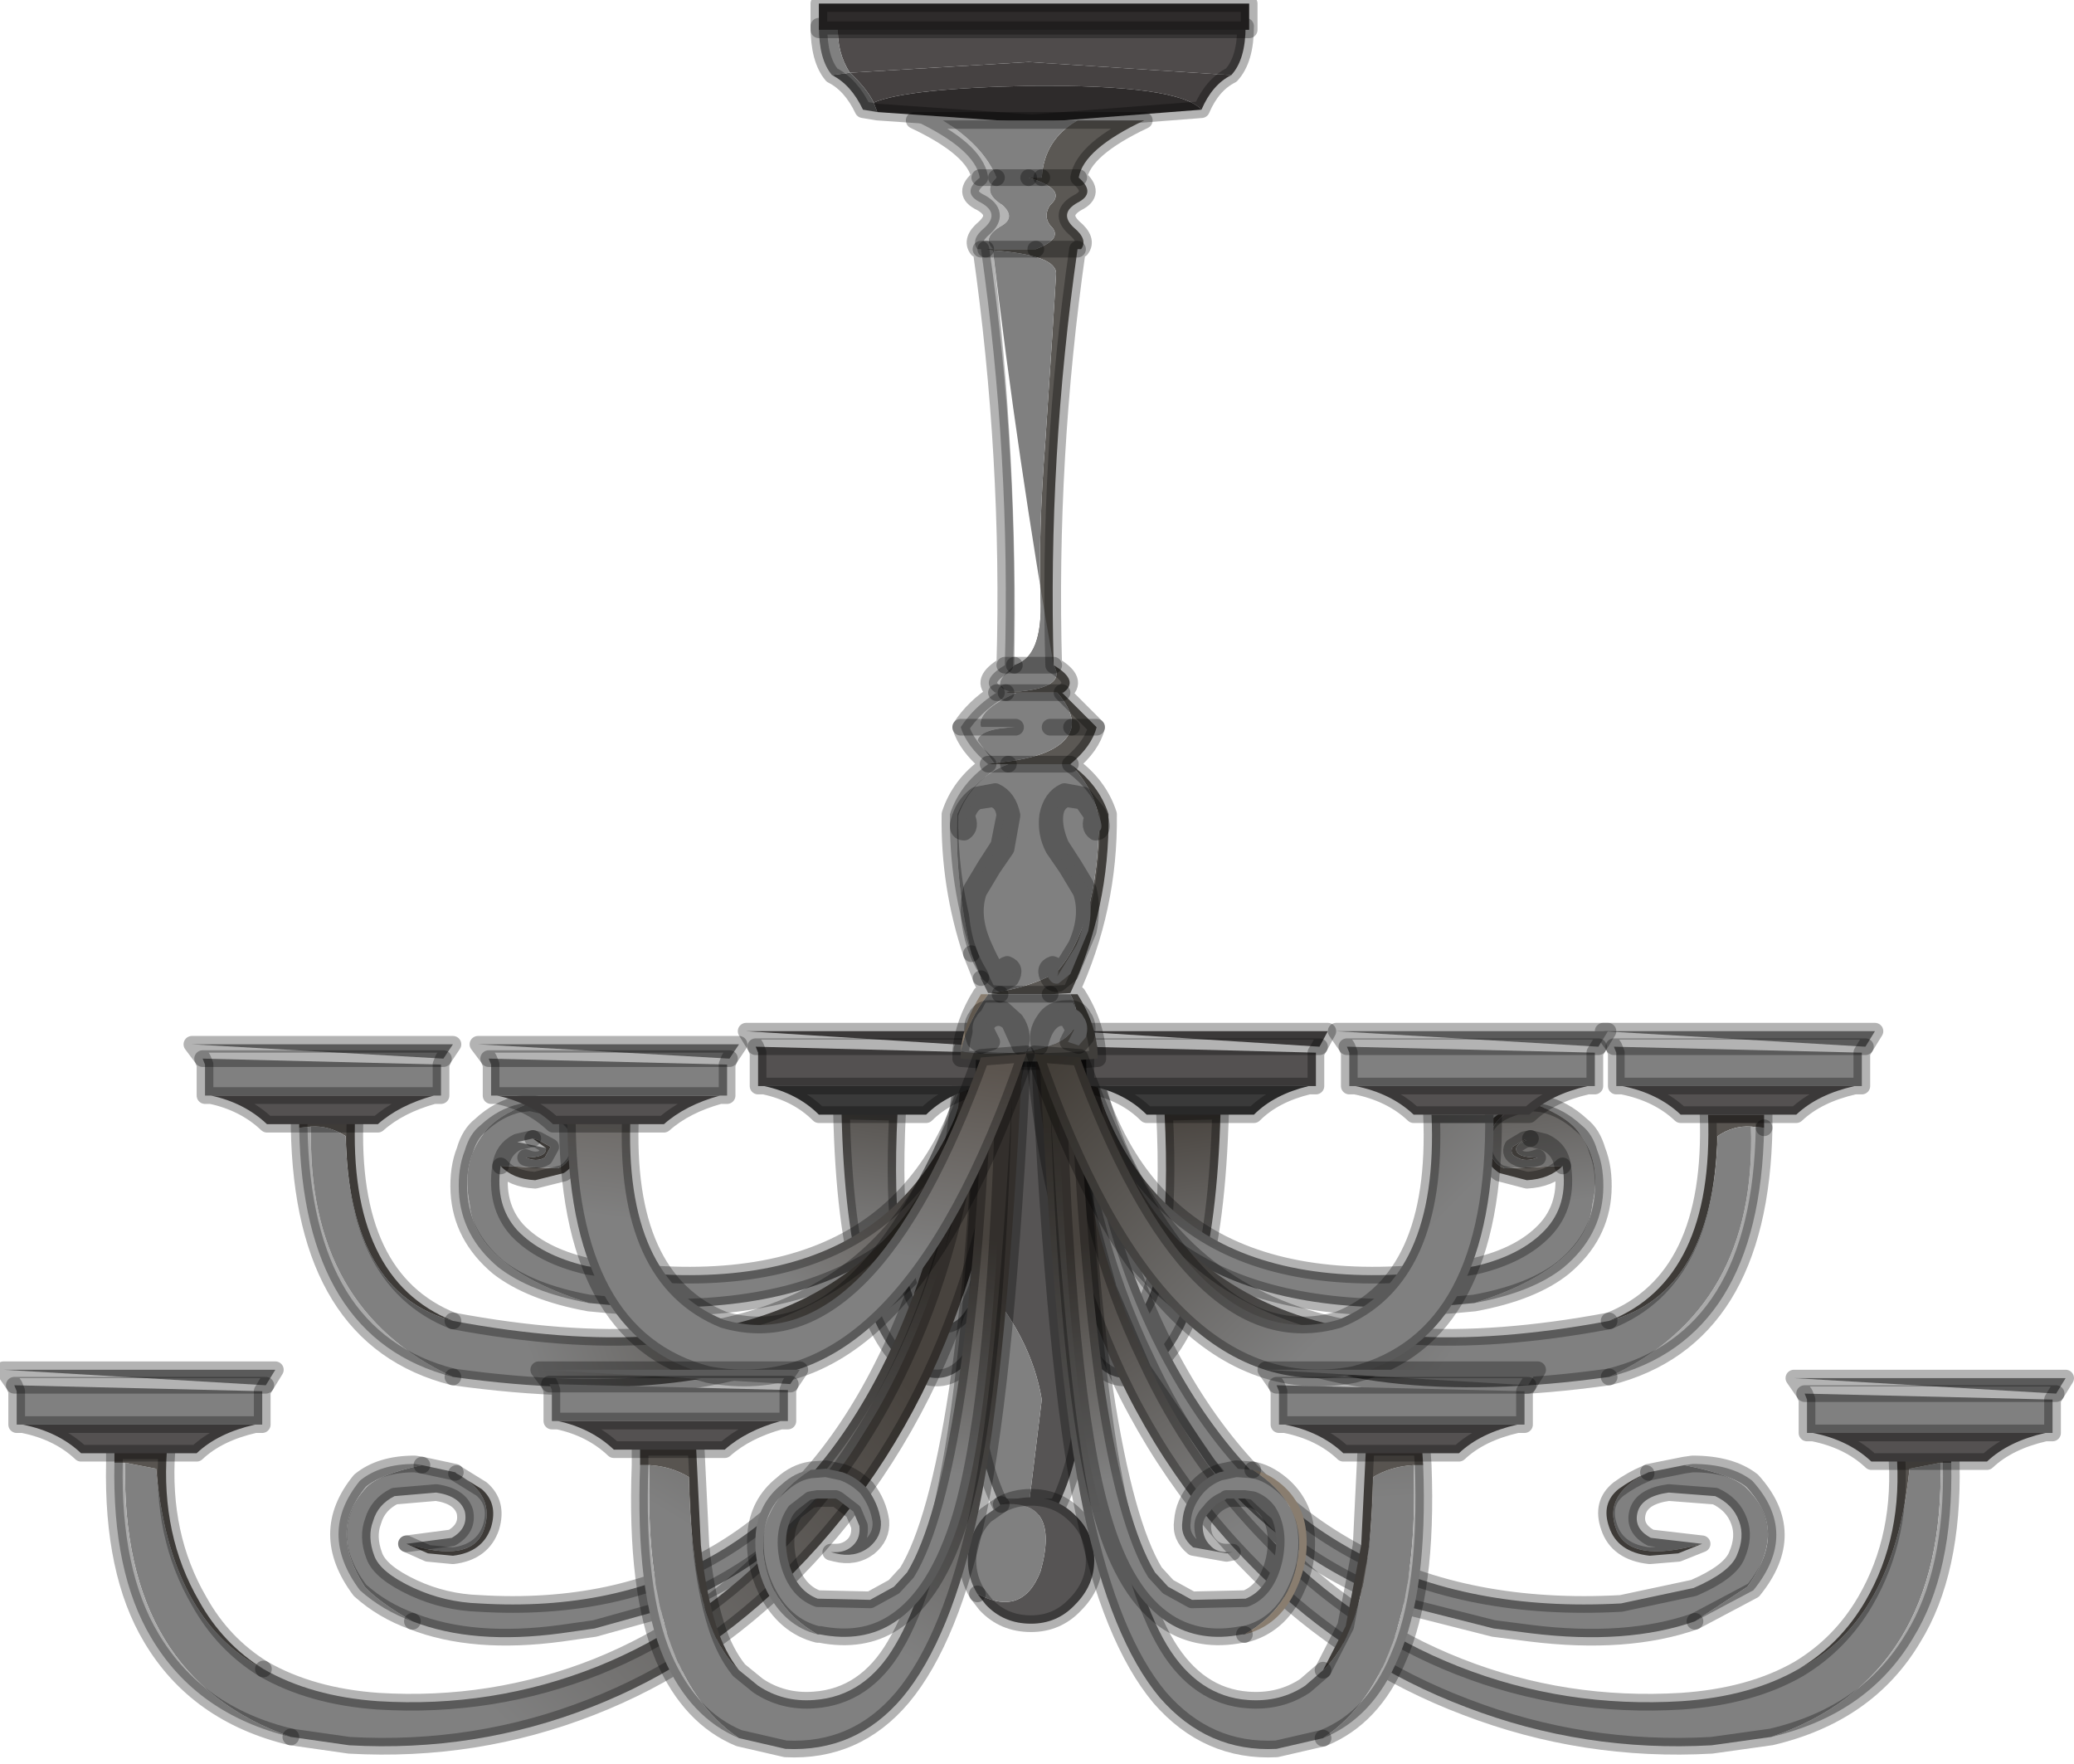 <?xml version="1.0" encoding="utf-8"?>
<svg version="1.1" id="Layer_1"
xmlns="http://www.w3.org/2000/svg"
xmlns:xlink="http://www.w3.org/1999/xlink"
width="87px" height="74px"
xml:space="preserve">
<g id="PathID_980" transform="matrix(1, 0, 0, 1, 5.8, 0.15)">
<linearGradient
id="LinearGradID_471" gradientUnits="userSpaceOnUse" gradientTransform="matrix(0.001, -0.005, 0.015, 0.002, 32.55, 48.4)" spreadMethod ="pad" x1="-819.2" y1="0" x2="819.2" y2="0" >
<stop  offset="0" style="stop-color:#808080;stop-opacity:1" />
<stop  offset="1" style="stop-color:#48433E;stop-opacity:1" />
</linearGradient>
<path style="fill:url(#LinearGradID_471) " d="M37.05 44Q36.7 59.05 32.8 57.5Q29.7 55.95 29.5 46.45L31.85 46.5Q31.5 53.5 33.1 55.2Q36.05 57 36.2 44L37.05 44" />
<path style="fill:none;stroke-width:0.7;stroke-linecap:round;stroke-linejoin:round;stroke-miterlimit:3;stroke:#000000;stroke-opacity:0.298" d="M37.05 44Q36.7 59.05 32.8 57.5Q29.7 55.95 29.5 46.45L31.85 46.5Q31.5 53.5 33.1 55.2Q36.05 57 36.2 44L37.05 44z" />
</g>
<g id="PathID_981" transform="matrix(1, 0, 0, 1, 5.8, 0.15)">
<linearGradient
id="LinearGradID_472" gradientUnits="userSpaceOnUse" gradientTransform="matrix(-0.001, -0.005, -0.015, 0.002, 42.3, 50.75)" spreadMethod ="pad" x1="-819.2" y1="0" x2="819.2" y2="0" >
<stop  offset="0" style="stop-color:#808080;stop-opacity:1" />
<stop  offset="1" style="stop-color:#48433E;stop-opacity:1" />
</linearGradient>
<path style="fill:url(#LinearGradID_472) " d="M45.4 46.45Q45.15 55.95 42.1 57.5Q38.2 59.05 37.85 44L38.65 44Q38.85 57 41.8 55.2Q43.4 53.5 43.05 46.5L45.4 46.45" />
<path style="fill:none;stroke-width:0.7;stroke-linecap:round;stroke-linejoin:round;stroke-miterlimit:3;stroke:#000000;stroke-opacity:0.298" d="M43.05 46.5Q43.4 53.5 41.8 55.2Q38.85 57 38.65 44L37.85 44Q38.2 59.05 42.1 57.5Q45.15 55.95 45.4 46.45L43.05 46.5z" />
</g>
<g id="PathID_982" transform="matrix(1, 0, 0, 1, 5.8, 0.15)">
<path style="fill:#565454;fill-opacity:1" d="M37.9 58.55Q37.45 55.85 35.25 53.45Q35.45 48.7 36.2 44.25L38.55 44.25Q39.7 51.2 39.65 58.95Q39.4 61.35 38.55 63.05L37.35 63.05L37.9 58.55" />
<linearGradient
id="LinearGradID_473" gradientUnits="userSpaceOnUse" gradientTransform="matrix(0.001, -0.005, 0.015, 0.003, 32.45, 49.45)" spreadMethod ="pad" x1="-819.2" y1="0" x2="819.2" y2="0" >
<stop  offset="0" style="stop-color:#808080;stop-opacity:1" />
<stop  offset="1" style="stop-color:#48433E;stop-opacity:1" />
</linearGradient>
<path style="fill:url(#LinearGradID_473) " d="M37.35 63.05L36.2 63.05Q35.35 61.35 35.1 58.95Q35.1 56.15 35.25 53.45Q37.45 55.85 37.9 58.55L37.35 63.05" />
<path style="fill:none;stroke-width:0.7;stroke-linecap:round;stroke-linejoin:round;stroke-miterlimit:3;stroke:#000000;stroke-opacity:0.298" d="M35.25 53.45Q35.45 48.7 36.2 44.25L38.55 44.25Q39.7 51.2 39.65 58.95Q39.4 61.35 38.55 63.05L37.35 63.05L36.2 63.05Q35.35 61.35 35.1 58.95Q35.1 56.15 35.25 53.45z" />
</g>
<g id="PathID_983" transform="matrix(1, 0, 0, 1, 5.8, 0.15)">
<path style="fill:#565454;fill-opacity:1" d="M37.85 65.75Q38.7 62.7 36.2 62.95Q36.75 62.65 37.45 62.65Q38.55 62.65 39.3 63.4Q40.1 64.15 40.1 65.3Q40.1 66.35 39.3 67.15Q38.55 67.95 37.45 67.95Q36.3 67.95 35.55 67.15L35.2 66.7Q37.1 67.7 37.85 65.75" />
<path style="fill:#808080;fill-opacity:1" d="M36.2 62.95Q38.7 62.7 37.85 65.75Q37.1 67.7 35.2 66.7Q34.8 66.05 34.8 65.3Q34.8 64.15 35.55 63.4L36.2 62.95" />
<path style="fill:none;stroke-width:0.7;stroke-linecap:round;stroke-linejoin:round;stroke-miterlimit:3;stroke:#000000;stroke-opacity:0.302" d="M35.2 66.7L35.55 67.15Q36.3 67.95 37.45 67.95Q38.55 67.95 39.3 67.15Q40.1 66.35 40.1 65.3Q40.1 64.15 39.3 63.4Q38.55 62.65 37.45 62.65Q36.75 62.65 36.2 62.95" />
<path style="fill:none;stroke-width:0.7;stroke-linecap:round;stroke-linejoin:round;stroke-miterlimit:3;stroke:#000000;stroke-opacity:0.302" d="M35.2 66.7Q34.8 66.05 34.8 65.3Q34.8 64.15 35.55 63.4L36.2 62.95" />
</g>
<g id="PathID_984" transform="matrix(1, 0, 0, 1, 5.8, 0.15)">
<path style="fill:#AAAAAA;fill-opacity:1" d="M61 50.35Q61.4 48.65 60.5 47.45Q60.05 46.7 58.45 46.1L58.9 46.15Q59.8 46.35 60.55 47.05Q61 47.4 61.2 48.1Q61.5 48.85 61.45 49.85Q61.35 51.7 59.8 53Q58.5 54.05 56.05 54.5Q60.75 53 61 50.35" />
<path style="fill:#585450;fill-opacity:1" d="M56.65 48Q56.8 48.65 57.3 48.85L59.75 48.75Q59.2 49.3 58.25 49.35L57.1 49.05Q56.4 48.6 56.4 47.7Q56.4 46.85 57.4 46.4L57.8 46.25Q56.55 46.95 56.65 48M57.8 48Q57.75 48.4 58.7 48.4Q58.2 48.6 57.85 48.4Q57.5 48.25 57.65 47.95L58.15 47.65L58.4 47.6Q57.85 47.8 57.8 48" />
<linearGradient
id="LinearGradID_474" gradientUnits="userSpaceOnUse" gradientTransform="matrix(-0.001, -0.005, -0.015, 0.002, 42.35, 48.4)" spreadMethod ="pad" x1="-819.2" y1="0" x2="819.2" y2="0" >
<stop  offset="0" style="stop-color:#808080;stop-opacity:1" />
<stop  offset="1" style="stop-color:#48433E;stop-opacity:1" />
</linearGradient>
<path style="fill:url(#LinearGradID_474) " d="M57.8 46.25L58.45 46.1Q60.05 46.7 60.5 47.45Q61.4 48.65 61 50.35Q60.75 53 56.05 54.5Q49.35 55.2 45.25 53.25Q41.1 51.3 39.4 46.55Q39 45.45 38.75 44.2L39.85 44.2Q42.5 55.2 56.1 52.95Q58 52.5 59 51.45Q60 50.4 59.75 48.75L57.3 48.85Q56.8 48.65 56.65 48Q56.55 46.95 57.8 46.25M58.4 47.6L59 47.75L58.15 47.65L57.65 47.95Q57.5 48.25 57.85 48.4Q58.2 48.6 58.7 48.4Q57.75 48.4 57.8 48Q57.85 47.8 58.4 47.6M59 47.75Q59.65 48.05 59.75 48.75Q59.65 48.05 59 47.75L58.4 47.6" />
<path style="fill:none;stroke-width:0.7;stroke-linecap:round;stroke-linejoin:round;stroke-miterlimit:3;stroke:#000000;stroke-opacity:0.298" d="M58.45 46.1L58.9 46.15Q59.8 46.35 60.55 47.05Q61 47.4 61.2 48.1Q61.5 48.85 61.45 49.85Q61.35 51.7 59.8 53Q58.5 54.05 56.05 54.5Q49.35 55.2 45.25 53.25Q41.1 51.3 39.4 46.55Q39 45.45 38.75 44.2L39.85 44.2Q42.5 55.2 56.1 52.95Q58 52.5 59 51.45Q60 50.4 59.75 48.75Q59.2 49.3 58.25 49.35L57.1 49.05Q56.4 48.6 56.4 47.7Q56.4 46.85 57.4 46.4L57.8 46.25L58.45 46.1z" />
<path style="fill:none;stroke-width:0.7;stroke-linecap:round;stroke-linejoin:round;stroke-miterlimit:3;stroke:#000000;stroke-opacity:0.298" d="M58.4 47.6L58.15 47.65L57.65 47.95Q57.5 48.25 57.85 48.4Q58.2 48.6 58.7 48.4" />
<path style="fill:none;stroke-width:0.7;stroke-linecap:round;stroke-linejoin:round;stroke-miterlimit:3;stroke:#000000;stroke-opacity:0.298" d="M58.4 47.6L59 47.75Q59.65 48.05 59.75 48.75" />
</g>
<g id="PathID_985" transform="matrix(1, 0, 0, 1, 5.8, 0.15)">
<path style="fill:#585450;fill-opacity:1" d="M65.85 46.6L68.2 46.6L68.2 47.15L67.65 47.1Q66.9 47.05 66.25 47.5Q66.05 54.1 61.7 55.25Q66.1 53.5 65.85 46.6" />
<path style="fill:#AAAAAA;fill-opacity:1" d="M61.7 57.6Q67.9 54.75 67.65 47.1L68.2 47.15Q68.05 56 61.7 57.6" />
<linearGradient
id="LinearGradID_475" gradientUnits="userSpaceOnUse" gradientTransform="matrix(-0.008, -0.007, 0.005, -0.007, 49.7, 49.35)" spreadMethod ="pad" x1="-819.2" y1="0" x2="819.2" y2="0" >
<stop  offset="0" style="stop-color:#808080;stop-opacity:1" />
<stop  offset="1" style="stop-color:#48433E;stop-opacity:1" />
</linearGradient>
<path style="fill:url(#LinearGradID_475) " d="M61.7 57.6Q41 60.5 38 44.1L39.95 44.1Q42.8 58.8 61.7 55.25Q66.05 54.1 66.25 47.5Q66.9 47.05 67.65 47.1Q67.9 54.75 61.7 57.6" />
<path style="fill:none;stroke-width:0.7;stroke-linecap:round;stroke-linejoin:round;stroke-miterlimit:3;stroke:#000000;stroke-opacity:0.298" d="M61.7 55.25Q42.8 58.8 39.95 44.1L38 44.1Q41 60.5 61.7 57.6" />
<path style="fill:none;stroke-width:0.7;stroke-linecap:round;stroke-linejoin:round;stroke-miterlimit:3;stroke:#000000;stroke-opacity:0.298" d="M68.2 47.15L68.2 46.6L65.85 46.6Q66.1 53.5 61.7 55.25" />
<path style="fill:none;stroke-width:0.7;stroke-linecap:round;stroke-linejoin:round;stroke-miterlimit:3;stroke:#000000;stroke-opacity:0.298" d="M61.7 57.6Q68.05 56 68.2 47.15" />
</g>
<g id="PathID_986" transform="matrix(1, 0, 0, 1, 5.8, 0.15)">
<linearGradient
id="LinearGradID_476" gradientUnits="userSpaceOnUse" gradientTransform="matrix(-0.001, -0.005, -0.015, 0.002, 42.35, 48.4)" spreadMethod ="pad" x1="-819.2" y1="0" x2="819.2" y2="0" >
<stop  offset="0" style="stop-color:#808080;stop-opacity:1" />
<stop  offset="1" style="stop-color:#48433E;stop-opacity:1" />
</linearGradient>
<path style="fill:url(#LinearGradID_476) " d="M63.25 61.65L63.35 61.6L64.85 61.3Q66.9 61.7 67.45 62.25Q69.25 64 67.5 66.4L65.3 67.85Q62.45 68.85 58.4 68.35L56.85 68.15L53.5 67.3Q48.2 65.45 44.85 61.25L42.15 57.3L40.7 53.9L39.4 49.15Q38.8 46.2 38.65 43.85L39.9 43.85Q39.9 46.05 40.55 49.15Q41.55 53.65 43.55 57.2Q49.45 67.8 62.2 67.1L65.25 66.45Q66.75 65.8 67.05 65.1Q67.4 64.3 67.15 63.65Q66.9 62.95 66.15 62.6L64.2 62.45Q63.1 62.6 62.9 63.25Q62.7 63.95 63.45 64.35L65.6 64.6Q62.55 65.45 62 64Q61.45 62.55 63.25 61.65" />
<path style="fill:#AAAAAA;fill-opacity:1" d="M64.85 61.3L65.2 61.25Q66.8 61.25 67.7 61.95Q69.7 64.15 67.75 66.55L65.3 67.85L67.5 66.4Q69.25 64 67.45 62.25Q66.9 61.7 64.85 61.3" />
<path style="fill:#585450;fill-opacity:1" d="M62 64Q62.55 65.45 65.6 64.6L64.6 65L63.4 65.1Q62.05 64.95 61.7 63.9Q61.35 62.9 62.1 62.3Q62.65 61.9 63.25 61.65Q61.45 62.55 62 64" />
<path style="fill:none;stroke-width:0.7;stroke-linecap:round;stroke-linejoin:round;stroke-miterlimit:3;stroke:#000000;stroke-opacity:0.298" d="M65.3 67.85Q62.45 68.85 58.4 68.35L56.85 68.15L53.5 67.3Q48.2 65.45 44.85 61.25L42.15 57.3L40.7 53.9L39.4 49.15Q38.8 46.2 38.65 43.85L39.9 43.85Q39.9 46.05 40.55 49.15Q41.55 53.65 43.55 57.2Q49.45 67.8 62.2 67.1L65.25 66.45Q66.75 65.8 67.05 65.1Q67.4 64.3 67.15 63.65Q66.9 62.95 66.15 62.6L64.2 62.45Q63.1 62.6 62.9 63.25Q62.7 63.95 63.45 64.35L65.6 64.6L64.6 65L63.4 65.1Q62.05 64.95 61.7 63.9Q61.35 62.9 62.1 62.3Q62.65 61.9 63.25 61.65" />
<path style="fill:none;stroke-width:0.7;stroke-linecap:round;stroke-linejoin:round;stroke-miterlimit:3;stroke:#000000;stroke-opacity:0.298" d="M63.35 61.6L64.85 61.3L65.2 61.25Q66.8 61.25 67.7 61.95Q69.7 64.15 67.75 66.55L65.3 67.85" />
</g>
<g id="PathID_987" transform="matrix(1, 0, 0, 1, 5.8, 0.15)">
<linearGradient
id="LinearGradID_477" gradientUnits="userSpaceOnUse" gradientTransform="matrix(-0.005, -0.007, 0.016, -0.01, 46.45, 55.7)" spreadMethod ="pad" x1="-819.2" y1="0" x2="819.2" y2="0" >
<stop  offset="0" style="stop-color:#808080;stop-opacity:1" />
<stop  offset="1" style="stop-color:#48433E;stop-opacity:1" />
</linearGradient>
<path style="fill:url(#LinearGradID_477) " d="M74.3 61.45L75.6 61.2Q75.8 70.2 68.5 72.7L66 73.05Q60.65 73.35 55.7 71.45Q50.8 69.6 46.95 65.8Q42.5 61.4 40.2 55.4Q38.15 50.4 37.6 44.15L37.6 43.65L39.05 43.65L39.05 44.15Q39.6 51.35 42.3 56.9Q44.25 61.1 47.5 64.4Q50.95 68 55.4 69.75Q59.85 71.5 64.75 71.2Q67.65 71 69.65 69.85Q73.65 67.8 74.3 61.45" />
<path style="fill:#585450;fill-opacity:1" d="M75.6 61.2L74.3 61.45Q73.65 67.8 69.65 69.85Q71.4 68.8 72.45 67Q74.05 64.25 73.75 60.7L76.05 60.7L76.05 61.2L75.6 61.2" />
<path style="fill:#AAAAAA;fill-opacity:1" d="M76.05 61.2Q76.15 65.8 74.45 68.55Q72.55 71.75 68.5 72.7Q75.8 70.2 75.6 61.2L76.05 61.2" />
<path style="fill:none;stroke-width:0.7;stroke-linecap:round;stroke-linejoin:round;stroke-miterlimit:3;stroke:#000000;stroke-opacity:0.298" d="M68.5 72.7L66 73.05Q60.65 73.35 55.7 71.45Q50.8 69.6 46.95 65.8Q42.5 61.4 40.2 55.4Q38.15 50.4 37.6 44.15L37.6 43.65L39.05 43.65L39.05 44.15Q39.6 51.35 42.3 56.9Q44.25 61.1 47.5 64.4Q50.95 68 55.4 69.75Q59.85 71.5 64.75 71.2Q67.65 71 69.65 69.85Q71.4 68.8 72.45 67Q74.05 64.25 73.75 60.7L76.05 60.7L76.05 61.2Q76.15 65.8 74.45 68.55Q72.55 71.75 68.5 72.7z" />
</g>
<g id="PathID_988" transform="matrix(1, 0, 0, 1, 5.8, 0.15)">
<path style="fill:#545151;fill-opacity:1" d="M40 45.4L39.75 45.4L39.75 44L39.65 43.75L49.55 43.75L39.25 43.1L49.9 43.1L49.55 43.75L39.65 43.75L49.4 44L49.4 45.4L49.1 45.4L40 45.4" />
<path style="fill:#3A3A3A;fill-opacity:1" d="M49.1 45.4Q47.65 45.75 46.8 46.6L42.3 46.6Q41.4 45.7 40 45.4L49.1 45.4" />
<path style="fill:none;stroke-width:0.7;stroke-linecap:round;stroke-linejoin:round;stroke-miterlimit:3;stroke:#000000;stroke-opacity:0.298" d="M49.1 45.4Q47.65 45.75 46.8 46.6L42.3 46.6Q41.4 45.7 40 45.4L39.75 45.4L39.75 44L39.65 43.75L39.25 43.1L49.9 43.1L49.55 43.75L49.4 44L49.4 45.4L49.1 45.4L40 45.4" />
<path style="fill:none;stroke-width:0.7;stroke-linecap:round;stroke-linejoin:round;stroke-miterlimit:3;stroke:#000000;stroke-opacity:0.298" d="M49.55 43.75L39.65 43.75" />
</g>
<g id="PathID_989" transform="matrix(1, 0, 0, 1, 5.8, 0.15)">
<linearGradient
id="LinearGradID_478" gradientUnits="userSpaceOnUse" gradientTransform="matrix(-0.001, -0.01, 0.018, -0.001, 44.65, 54.9)" spreadMethod ="pad" x1="-819.2" y1="0" x2="819.2" y2="0" >
<stop  offset="0" style="stop-color:#808080;stop-opacity:1" />
<stop  offset="1" style="stop-color:#433E38;stop-opacity:1" />
</linearGradient>
<path style="fill:url(#LinearGradID_478) " d="M51.8 61.8Q52.55 61.35 53.5 61.3Q53.8 70 49.7 72.75L47.75 73.2Q44.85 73.35 42.85 71.05Q40.8 68.6 39.65 63.2Q38.45 57.5 37.8 44L39.4 44Q39.8 55.55 40.85 61.4Q41.8 66.6 43.15 68.85Q44.45 71 46.55 71.15Q47.9 71.25 48.95 70.55L49.7 69.9Q51.7 68.05 51.8 61.8" />
<path style="fill:#AAAAAA;fill-opacity:1" d="M53.9 61.3Q54.1 66.6 52.85 69.4Q51.8 71.9 49.7 72.75Q53.8 70 53.5 61.3L53.9 61.3" />
<path style="fill:#585450;fill-opacity:1" d="M53.5 61.3Q52.55 61.35 51.8 61.8Q51.7 68.05 49.7 69.9L50.65 68.05L51.3 64.65L51.5 60.55L53.85 60.55L53.9 61.3L53.5 61.3" />
<path style="fill:none;stroke-width:0.7;stroke-linecap:round;stroke-linejoin:round;stroke-miterlimit:3;stroke:#000000;stroke-opacity:0.298" d="M49.7 69.9L48.95 70.55Q47.9 71.25 46.55 71.15Q44.45 71 43.15 68.85Q41.8 66.6 40.85 61.4Q39.8 55.55 39.4 44L37.8 44Q38.45 57.5 39.65 63.2Q40.8 68.6 42.85 71.05Q44.85 73.35 47.75 73.2L49.7 72.75" />
<path style="fill:none;stroke-width:0.7;stroke-linecap:round;stroke-linejoin:round;stroke-miterlimit:3;stroke:#000000;stroke-opacity:0.298" d="M49.7 69.9L50.65 68.05L51.3 64.65L51.5 60.55L53.85 60.55L53.9 61.3Q54.1 66.6 52.85 69.4Q51.8 71.9 49.7 72.75" />
</g>
<g id="PathID_990" transform="matrix(1, 0, 0, 1, 5.8, 0.15)">
<linearGradient
id="LinearGradID_479" gradientUnits="userSpaceOnUse" gradientTransform="matrix(-0.001, -0.006, 0.015, -0.003, 43.6, 56.25)" spreadMethod ="pad" x1="-819.2" y1="0" x2="819.2" y2="0" >
<stop  offset="0" style="stop-color:#808080;stop-opacity:1" />
<stop  offset="1" style="stop-color:#48433E;stop-opacity:1" />
</linearGradient>
<path style="fill:url(#LinearGradID_479) " d="M48.65 65.15Q48.35 67.3 46.4 68.4L46.3 68.4Q44.55 68.75 43.2 67.9Q41.4 66.75 40.45 63.45Q38.9 58.2 38.55 44L39.4 44Q39.75 52.6 40.55 58.2Q41.4 63.75 42.65 65.8L43.2 66.4L44.2 66.95L46.45 66.9Q47.35 66.55 47.65 65.25Q47.9 64.05 47.4 63.25Q47.15 62.9 46.75 62.75L46.4 62.7L45.65 62.7L45.6 62.75Q45.2 62.9 44.95 63.25Q44.65 63.55 44.65 63.85Q44.65 64.35 44.95 64.65Q45.2 64.95 45.65 64.95L45.9 64.95L45.65 65L44.25 64.75Q43.7 64.3 43.8 63.65Q43.85 62.9 44.4 62.25Q44.8 61.8 45.35 61.6L46.05 61.45L46.75 61.5Q49 62.95 48.65 65.15" />
<path style="fill:#C3B29E;fill-opacity:1" d="M46.4 68.4Q48.35 67.3 48.65 65.15Q49 62.95 46.75 61.5Q47.35 61.6 47.95 62.1Q48.9 62.9 49 64.2Q49.1 65.4 48.55 66.55Q47.85 68.05 46.4 68.4" />
<path style="fill:none;stroke-width:0.7;stroke-linecap:round;stroke-linejoin:round;stroke-miterlimit:3;stroke:#000000;stroke-opacity:0.298" d="M46.75 61.5L46.05 61.45L45.35 61.6Q44.8 61.8 44.4 62.25Q43.85 62.9 43.8 63.65Q43.7 64.3 44.25 64.75L45.65 65L45.9 64.95L45.65 64.95Q45.2 64.95 44.95 64.65Q44.65 64.35 44.65 63.85Q44.65 63.55 44.95 63.25Q45.2 62.9 45.6 62.75L45.65 62.7L46.4 62.7L46.75 62.75Q47.15 62.9 47.4 63.25Q47.9 64.05 47.65 65.25Q47.35 66.55 46.45 66.9L44.2 66.95L43.2 66.4L42.65 65.8Q41.4 63.75 40.55 58.2Q39.75 52.6 39.4 44L38.55 44Q38.9 58.2 40.45 63.45Q41.4 66.75 43.2 67.9Q44.55 68.75 46.3 68.4L46.4 68.4" />
<path style="fill:none;stroke-width:0.7;stroke-linecap:round;stroke-linejoin:round;stroke-miterlimit:3;stroke:#000000;stroke-opacity:0.298" d="M46.75 61.5Q47.35 61.6 47.95 62.1Q48.9 62.9 49 64.2Q49.1 65.4 48.55 66.55Q47.85 68.05 46.4 68.4" />
</g>
<g id="PathID_991" transform="matrix(1, 0, 0, 1, 5.8, 0.15)">
<path style="fill:#464242;fill-opacity:1" d="M37.45 3.45Q32.3 3.55 30.85 4.15Q30.55 3.55 29.85 2.9L37.35 2.45L45.85 3Q45.05 3.4 44.6 4.45Q43.65 3.4 37.45 3.45" />
<path style="fill:#4F4B4B;fill-opacity:1" d="M37.35 2.45L29.85 2.9Q29.3 2.05 29.35 0.95L46.45 0.95Q46.45 2.35 45.85 3L37.35 2.45" />
<path style="fill:#2E2B2B;fill-opacity:1" d="M44.6 4.45L37.5 5L31 4.55L30.85 4.15Q32.3 3.55 37.45 3.45Q43.65 3.4 44.6 4.45" />
<path style="fill:#565656;fill-opacity:1" d="M30.85 4.15L31 4.55L30.4 4.45Q29.9 3.4 29.1 3L29.85 2.9Q30.55 3.55 30.85 4.15" />
<path style="fill:#808080;fill-opacity:1" d="M29.1 3Q28.55 2.35 28.55 0.95L29.35 0.95Q29.3 2.05 29.85 2.9L29.1 3" />
<path style="fill:none;stroke-width:0.7;stroke-linecap:round;stroke-linejoin:round;stroke-miterlimit:3;stroke:#000000;stroke-opacity:0.298" d="M29.35 0.95L46.45 0.95Q46.45 2.35 45.85 3Q45.05 3.4 44.6 4.45L37.5 5L31 4.55L30.4 4.45Q29.9 3.4 29.1 3Q28.55 2.35 28.55 0.95L29.35 0.95z" />
</g>
<g id="PathID_992" transform="matrix(1, 0, 0, 1, 5.8, 0.15)">
<path style="fill:#AAAAAA;fill-opacity:1" d="M14.45 47.45Q13.55 48.65 13.9 50.35Q14.15 53 18.9 54.5Q16.45 54.05 15.1 53Q13.55 51.7 13.45 49.85Q13.4 48.85 13.7 48.1Q13.9 47.4 14.35 47.05Q15.1 46.35 16 46.15L16.45 46.1Q14.9 46.7 14.45 47.45" />
<path style="fill:#585450;fill-opacity:1" d="M17.1 46.25L17.5 46.4Q18.5 46.85 18.5 47.7Q18.55 48.6 17.85 49.05L16.65 49.35Q15.7 49.3 15.2 48.75L17.6 48.85Q18.1 48.65 18.25 48Q18.35 46.95 17.1 46.25M16.55 47.6L16.75 47.65L17.3 47.95L17.05 48.4Q16.7 48.6 16.25 48.4Q17.15 48.4 17.1 48L16.55 47.6" />
<linearGradient
id="LinearGradID_480" gradientUnits="userSpaceOnUse" gradientTransform="matrix(0.003, -0.004, 0.012, 0.009, 31.2, 51.75)" spreadMethod ="pad" x1="-819.2" y1="0" x2="819.2" y2="0" >
<stop  offset="0" style="stop-color:#808080;stop-opacity:1" />
<stop  offset="1" style="stop-color:#5B544E;stop-opacity:1" />
</linearGradient>
<path style="fill:url(#LinearGradID_480) " d="M15.9 47.75Q15.3 48.05 15.2 48.75Q14.95 50.4 15.9 51.45Q16.9 52.5 18.8 52.95Q32.4 55.2 35.1 44.2L36.2 44.2L35.55 46.55Q33.8 51.3 29.65 53.25Q25.55 55.2 18.9 54.5Q14.15 53 13.9 50.35Q13.55 48.65 14.45 47.45Q14.9 46.7 16.45 46.1L17.1 46.25Q18.35 46.95 18.25 48Q18.1 48.65 17.6 48.85L15.2 48.75Q15.3 48.05 15.9 47.75L16.55 47.6M17.1 48Q17.15 48.4 16.25 48.4Q16.7 48.6 17.05 48.4L17.3 47.95L16.75 47.65L16.55 47.6L15.9 47.75L17.1 48" />
<path style="fill:none;stroke-width:0.7;stroke-linecap:round;stroke-linejoin:round;stroke-miterlimit:3;stroke:#000000;stroke-opacity:0.298" d="M18.9 54.5Q16.45 54.05 15.1 53Q13.55 51.7 13.45 49.85Q13.4 48.85 13.7 48.1Q13.9 47.4 14.35 47.05Q15.1 46.35 16 46.15L16.45 46.1L17.1 46.25L17.5 46.4Q18.5 46.85 18.5 47.7Q18.55 48.6 17.85 49.05L16.65 49.35Q15.7 49.3 15.2 48.75Q14.95 50.4 15.9 51.45Q16.9 52.5 18.8 52.95Q32.4 55.2 35.1 44.2L36.2 44.2L35.55 46.55Q33.8 51.3 29.65 53.25Q25.55 55.2 18.9 54.5z" />
<path style="fill:none;stroke-width:0.7;stroke-linecap:round;stroke-linejoin:round;stroke-miterlimit:3;stroke:#000000;stroke-opacity:0.298" d="M16.55 47.6L16.75 47.65L17.3 47.95L17.05 48.4Q16.7 48.6 16.25 48.4" />
<path style="fill:none;stroke-width:0.7;stroke-linecap:round;stroke-linejoin:round;stroke-miterlimit:3;stroke:#000000;stroke-opacity:0.298" d="M16.55 47.6L15.9 47.75Q15.3 48.05 15.2 48.75" />
</g>
<g id="PathID_993" transform="matrix(1, 0, 0, 1, 5.8, 0.15)">
<path style="fill:#585450;fill-opacity:1" d="M6.75 47.15L6.75 46.6L9.1 46.6Q8.8 53.5 13.2 55.25Q8.85 54.1 8.7 47.5Q8 47.05 7.25 47.1L6.75 47.15" />
<path style="fill:#AAAAAA;fill-opacity:1" d="M7.25 47.1Q7.05 54.75 13.2 57.6Q6.9 56 6.75 47.15L7.25 47.1" />
<linearGradient
id="LinearGradID_481" gradientUnits="userSpaceOnUse" gradientTransform="matrix(0.009, -0.004, 0.003, 0.008, 22.85, 50.95)" spreadMethod ="pad" x1="-819.2" y1="0" x2="819.2" y2="0" >
<stop  offset="0" style="stop-color:#808080;stop-opacity:1" />
<stop  offset="1" style="stop-color:#433E38;stop-opacity:1" />
</linearGradient>
<path style="fill:url(#LinearGradID_481) " d="M7.25 47.1Q8 47.05 8.7 47.5Q8.85 54.1 13.2 55.25Q32.1 58.8 34.95 44.1L36.9 44.1Q33.9 60.5 13.2 57.6Q7.05 54.75 7.25 47.1" />
<path style="fill:none;stroke-width:0.7;stroke-linecap:round;stroke-linejoin:round;stroke-miterlimit:3;stroke:#000000;stroke-opacity:0.298" d="M13.2 57.6Q33.9 60.5 36.9 44.1L34.95 44.1Q32.1 58.8 13.2 55.25" />
<path style="fill:none;stroke-width:0.7;stroke-linecap:round;stroke-linejoin:round;stroke-miterlimit:3;stroke:#000000;stroke-opacity:0.298" d="M13.2 57.6Q6.9 56 6.75 47.15L6.75 46.6L9.1 46.6Q8.8 53.5 13.2 55.25" />
</g>
<g id="PathID_994" transform="matrix(1, 0, 0, 1, 5.8, 0.15)">
<linearGradient
id="LinearGradID_482" gradientUnits="userSpaceOnUse" gradientTransform="matrix(0.002, -0.007, 0.015, 0.004, 22.15, 56.2)" spreadMethod ="pad" x1="-819.2" y1="0" x2="819.2" y2="0" >
<stop  offset="0" style="stop-color:#808080;stop-opacity:1" />
<stop  offset="1" style="stop-color:#48433E;stop-opacity:1" />
</linearGradient>
<path style="fill:url(#LinearGradID_482) " d="M9.5 66.4Q7.95 64 9.55 62.25Q10.05 61.7 11.9 61.3L13.3 61.6L13.35 61.65Q15 62.55 14.5 64Q14 65.45 11.25 64.6L13.15 64.35Q13.85 63.95 13.7 63.25Q13.5 62.6 12.5 62.45L10.75 62.6Q10.05 62.95 9.85 63.65Q9.6 64.3 9.9 65.1Q10.15 65.8 11.55 66.45Q12.85 67.05 14.3 67.1Q25.85 67.8 31.2 57.2Q33 53.65 33.95 49.15Q34.55 46.05 34.55 43.85L35.65 43.85Q35.5 46.2 34.95 49.15L33.8 53.9L32.5 57.3L30.05 61.25Q27 65.45 22.2 67.3L19.15 68.15L17.75 68.35Q14.05 68.85 11.5 67.85Q10.1 67.05 9.5 66.4" />
<path style="fill:#AAAAAA;fill-opacity:1" d="M11.9 61.3Q10.05 61.7 9.55 62.25Q7.95 64 9.5 66.4Q10.1 67.05 11.5 67.85Q10.25 67.4 9.3 66.55Q7.5 64.15 9.3 61.95Q10.15 61.25 11.6 61.25L11.9 61.3" />
<path style="fill:#585450;fill-opacity:1" d="M14.4 62.3Q15.1 62.9 14.8 63.9Q14.45 64.95 13.2 65.1L12.15 65L11.25 64.6Q14 65.45 14.5 64Q15 62.55 13.35 61.65L14.4 62.3" />
<path style="fill:none;stroke-width:0.7;stroke-linecap:round;stroke-linejoin:round;stroke-miterlimit:3;stroke:#000000;stroke-opacity:0.298" d="M11.5 67.85Q14.05 68.85 17.75 68.35L19.15 68.15L22.2 67.3Q27 65.45 30.05 61.25L32.5 57.3L33.8 53.9L34.95 49.15Q35.5 46.2 35.65 43.85L34.55 43.85Q34.55 46.05 33.95 49.15Q33 53.65 31.2 57.2Q25.85 67.8 14.3 67.1Q12.85 67.05 11.55 66.45Q10.15 65.8 9.9 65.1Q9.6 64.3 9.85 63.65Q10.05 62.95 10.75 62.6L12.5 62.45Q13.5 62.6 13.7 63.25Q13.85 63.95 13.15 64.35L11.25 64.6" />
<path style="fill:none;stroke-width:0.7;stroke-linecap:round;stroke-linejoin:round;stroke-miterlimit:3;stroke:#000000;stroke-opacity:0.298" d="M13.3 61.6L11.9 61.3" />
<path style="fill:none;stroke-width:0.7;stroke-linecap:round;stroke-linejoin:round;stroke-miterlimit:3;stroke:#000000;stroke-opacity:0.298" d="M11.5 67.85Q10.25 67.4 9.3 66.55Q7.5 64.15 9.3 61.95Q10.15 61.25 11.6 61.25L11.9 61.3" />
<path style="fill:none;stroke-width:0.7;stroke-linecap:round;stroke-linejoin:round;stroke-miterlimit:3;stroke:#000000;stroke-opacity:0.298" d="M11.25 64.6L12.15 65L13.2 65.1Q14.45 64.95 14.8 63.9Q15.1 62.9 14.4 62.3L13.35 61.65" />
</g>
<g id="PathID_995" transform="matrix(1, 0, 0, 1, 5.8, 0.15)">
<linearGradient
id="LinearGradID_483" gradientUnits="userSpaceOnUse" gradientTransform="matrix(0.01, -0.009, 0.013, 0.013, 17.55, 58.75)" spreadMethod ="pad" x1="-819.2" y1="0" x2="819.2" y2="0" >
<stop  offset="0" style="stop-color:#808080;stop-opacity:1" />
<stop  offset="1" style="stop-color:#48433E;stop-opacity:1" />
</linearGradient>
<path style="fill:url(#LinearGradID_483) " d="M-0.55 61.2L0.75 61.45Q1.3 67.8 5.25 69.85Q7.25 71 10.05 71.2Q14.85 71.5 19.25 69.75Q23.6 68 27 64.4Q30.15 61.1 32.1 56.9Q34.7 51.35 35.25 44.15L35.25 43.65L36.7 43.65L36.7 44.15Q36.1 50.4 34.15 55.4Q31.85 61.4 27.5 65.8Q23.75 69.6 19 71.45Q14.15 73.35 8.85 73.05L6.4 72.7Q-0.75 70.2 -0.55 61.2" />
<path style="fill:#AAAAAA;fill-opacity:1" d="M-0.55 61.2Q-0.75 70.2 6.4 72.7Q2.45 71.75 0.55 68.55Q-1.1 65.8 -1 61.2L-0.55 61.2" />
<path style="fill:#585450;fill-opacity:1" d="M-1 61.2L-1 60.7L1.2 60.7Q0.95 64.25 2.55 67Q3.55 68.8 5.25 69.85Q1.3 67.8 0.75 61.45L-0.55 61.2L-1 61.2" />
<path style="fill:none;stroke-width:0.7;stroke-linecap:round;stroke-linejoin:round;stroke-miterlimit:3;stroke:#000000;stroke-opacity:0.298" d="M6.4 72.7L8.85 73.05Q14.15 73.35 19 71.45Q23.75 69.6 27.5 65.8Q31.85 61.4 34.15 55.4Q36.1 50.4 36.7 44.15L36.7 43.65L35.25 43.65L35.25 44.15Q34.7 51.35 32.1 56.9Q30.15 61.1 27 64.4Q23.6 68 19.25 69.75Q14.85 71.5 10.05 71.2Q7.25 71 5.25 69.85" />
<path style="fill:none;stroke-width:0.7;stroke-linecap:round;stroke-linejoin:round;stroke-miterlimit:3;stroke:#000000;stroke-opacity:0.298" d="M6.4 72.7Q2.45 71.75 0.55 68.55Q-1.1 65.8 -1 61.2L-1 60.7L1.2 60.7Q0.95 64.25 2.55 67Q3.55 68.8 5.25 69.85" />
</g>
<g id="PathID_996" transform="matrix(1, 0, 0, 1, 5.8, 0.15)">
<path style="fill:#545151;fill-opacity:1" d="M26.25 45.4L26 45.4L26 44L25.9 43.75L35.8 43.75L25.5 43.1L36.15 43.1Q35.85 43.4 35.8 43.75L25.9 43.75L35.65 44L35.65 45.4L35.35 45.4L26.25 45.4" />
<path style="fill:#3A3A3A;fill-opacity:1" d="M35.35 45.4Q33.9 45.75 33.05 46.6L28.55 46.6Q27.65 45.7 26.25 45.4L35.35 45.4" />
<path style="fill:none;stroke-width:0.7;stroke-linecap:round;stroke-linejoin:round;stroke-miterlimit:3;stroke:#000000;stroke-opacity:0.298" d="M35.35 45.4Q33.9 45.75 33.05 46.6L28.55 46.6Q27.65 45.7 26.25 45.4L26 45.4L26 44L25.9 43.75L25.5 43.1L36.15 43.1Q35.85 43.4 35.8 43.75L35.65 44L35.65 45.4L35.35 45.4L26.25 45.4" />
<path style="fill:none;stroke-width:0.7;stroke-linecap:round;stroke-linejoin:round;stroke-miterlimit:3;stroke:#000000;stroke-opacity:0.298" d="M35.8 43.75L25.9 43.75" />
</g>
<g id="PathID_997" transform="matrix(1, 0, 0, 1, 5.8, 0.15)">
<linearGradient
id="LinearGradID_484" gradientUnits="userSpaceOnUse" gradientTransform="matrix(0.005, -0.008, 0.015, 0.009, 29.3, 58.6)" spreadMethod ="pad" x1="-819.2" y1="0" x2="819.2" y2="0" >
<stop  offset="0" style="stop-color:#808080;stop-opacity:1" />
<stop  offset="1" style="stop-color:#48433E;stop-opacity:1" />
</linearGradient>
<path style="fill:url(#LinearGradID_484) " d="M21.45 61.3Q22.35 61.35 23.1 61.8Q23.2 68.05 25.2 69.9L26 70.55Q27.05 71.25 28.35 71.15Q30.5 71 31.75 68.85Q33.1 66.6 34.05 61.4Q35.15 55.55 35.5 44L37.1 44Q36.45 57.5 35.25 63.2Q34.1 68.6 32.05 71.05Q30.1 73.35 27.15 73.2L25.2 72.75Q21.15 70 21.45 61.3" />
<path style="fill:#585450;fill-opacity:1" d="M21.05 61.3L21.05 60.55L23.4 60.55L23.6 64.65Q23.8 66.65 24.25 68.05Q24.6 69.15 25.2 69.9Q23.2 68.05 23.1 61.8Q22.35 61.35 21.45 61.3L21.05 61.3" />
<path style="fill:#AAAAAA;fill-opacity:1" d="M21.45 61.3Q21.15 70 25.2 72.75Q23.15 71.9 22.05 69.4Q20.85 66.6 21.05 61.3L21.45 61.3" />
<path style="fill:none;stroke-width:0.7;stroke-linecap:round;stroke-linejoin:round;stroke-miterlimit:3;stroke:#000000;stroke-opacity:0.298" d="M25.2 69.9L26 70.55Q27.05 71.25 28.35 71.15Q30.5 71 31.75 68.85Q33.1 66.6 34.05 61.4Q35.15 55.55 35.5 44L37.1 44Q36.45 57.5 35.25 63.2Q34.1 68.6 32.05 71.05Q30.1 73.35 27.15 73.2L25.2 72.75Q23.15 71.9 22.05 69.4Q20.85 66.6 21.05 61.3L21.05 60.55L23.4 60.55L23.6 64.65Q23.8 66.65 24.25 68.05Q24.6 69.15 25.2 69.9z" />
</g>
<g id="PathID_998" transform="matrix(1, 0, 0, 1, 5.8, 0.15)">
<linearGradient
id="LinearGradID_485" gradientUnits="userSpaceOnUse" gradientTransform="matrix(0.001, -0.006, 0.015, 0.002, 31.25, 56.25)" spreadMethod ="pad" x1="-819.2" y1="0" x2="819.2" y2="0" >
<stop  offset="0" style="stop-color:#808080;stop-opacity:1" />
<stop  offset="1" style="stop-color:#48433E;stop-opacity:1" />
</linearGradient>
<path style="fill:url(#LinearGradID_485) " d="M26.25 65.15Q25.95 62.95 28.2 61.5L28.85 61.45L29.55 61.6Q30.1 61.8 30.55 62.25Q31.05 62.9 31.15 63.65Q31.2 64.3 30.65 64.75Q30.05 65.2 29.25 65L29.05 64.95L29.25 64.95Q29.7 64.95 30 64.65Q30.3 64.35 30.25 63.85L30 63.25L29.35 62.75L29.25 62.7L28.5 62.7L28.2 62.75L27.55 63.25Q27 64.05 27.25 65.25Q27.55 66.55 28.5 66.9L30.7 66.95L31.7 66.4L32.25 65.8Q33.5 63.75 34.35 58.2Q35.2 52.6 35.5 44L36.35 44Q36.05 58.2 34.5 63.45Q33.5 66.75 31.7 67.9Q30.4 68.75 28.6 68.4L28.5 68.4Q26.55 67.3 26.25 65.15" />
<path style="fill:#AAAAAA;fill-opacity:1" d="M28.5 68.4Q27.1 68.05 26.35 66.55Q25.8 65.4 25.9 64.2Q26 62.9 27 62.1Q27.55 61.6 28.2 61.5Q25.95 62.95 26.25 65.15Q26.55 67.3 28.5 68.4" />
<path style="fill:none;stroke-width:0.7;stroke-linecap:round;stroke-linejoin:round;stroke-miterlimit:3;stroke:#000000;stroke-opacity:0.298" d="M28.2 61.5L28.85 61.45L29.55 61.6Q30.1 61.8 30.55 62.25Q31.05 62.9 31.15 63.65Q31.2 64.3 30.65 64.75Q30.05 65.2 29.25 65L29.05 64.95L29.25 64.95Q29.7 64.95 30 64.65Q30.3 64.35 30.25 63.85L30 63.25L29.35 62.75L29.25 62.7L28.5 62.7L28.2 62.75L27.55 63.25Q27 64.05 27.25 65.25Q27.55 66.55 28.5 66.9L30.7 66.95L31.7 66.4L32.25 65.8Q33.5 63.75 34.35 58.2Q35.2 52.6 35.5 44L36.35 44Q36.05 58.2 34.5 63.45Q33.5 66.75 31.7 67.9Q30.4 68.75 28.6 68.4L28.5 68.4Q27.1 68.05 26.35 66.55Q25.8 65.4 25.9 64.2Q26 62.9 27 62.1Q27.55 61.6 28.2 61.5z" />
</g>
<g id="PathID_999" transform="matrix(1, 0, 0, 1, 5.8, 0.15)">
<path style="fill:#2E2B2B;fill-opacity:1" d="M46.6 1.1L28.55 1.1L28.55 0L46.6 0L46.6 1.1" />
<path style="fill:none;stroke-width:0.7;stroke-linecap:round;stroke-linejoin:round;stroke-miterlimit:3;stroke:#000000;stroke-opacity:0.298" d="M46.6 1.1L28.55 1.1L28.55 0L46.6 0L46.6 1.1z" />
</g>
<g id="PathID_1000" transform="matrix(1, 0, 0, 1, 5.8, 0.15)">
<path style="fill:#B4B4B4;fill-opacity:1" d="M36.35 27.75L36.75 27.75Q35.65 28.65 36.55 28.85L36.4 28.9L36.85 28.9Q35.15 29.65 35.35 30.35L34.5 30.35L35.35 30.35L36.8 30.35Q35.35 30.4 35.2 30.9L35.9 31.85L35.65 31.9L36.5 31.9Q35 32.45 34.35 34Q34.25 36.85 34.95 39.85Q34 37 34.05 34Q34.45 32.75 35.65 31.9Q34.75 31.15 34.5 30.35Q35.05 29.5 36 28.9L35.95 28.9Q35.25 28.4 36.35 27.75Q36.6 19.05 35.35 10.3L35.2 10.3Q34.9 9.9 35.5 9.4Q36.15 8.8 35.35 8.35Q34.5 7.95 35.3 7.3Q35.1 6.1 32.55 4.9L33.75 4.9Q35.45 5.95 36 7.3L35.3 7.3L36 7.3Q35.35 7.9 36.25 8.45Q36.8 8.95 36.25 9.3Q35.35 9.8 35.85 10.3L35.55 10.3L35.85 10.35Q36.9 19.2 36.75 27.75L36.35 27.75M35.35 10.3L35.55 10.3L35.35 10.3M36 28.9L36.4 28.9L36 28.9" />
<path style="fill:#5B5854;fill-opacity:1" d="M39.15 30.35L40.2 30.35L39.15 30.35Q39.25 29.7 38.55 28.9L38.75 28.9L38.55 28.9L36.85 28.9L36.4 28.9L36.55 28.85L37 28.85Q38.95 28.65 38.4 27.75L36.75 27.75Q37.95 27.4 37.85 24.95Q37.75 22.2 38.05 18.35L38.35 13.8L38.5 11.35Q38.55 10.55 35.85 10.35L35.55 10.3L35.85 10.3L37.65 10.3L39.4 10.3L37.65 10.3Q38.85 9.85 38.25 9.3Q37.95 8.9 38.25 8.45Q39 7.8 37.35 7.3L37.9 7.3L39.45 7.3L37.9 7.3Q38 5.7 39.4 4.9L42.2 4.9Q39.65 6.1 39.45 7.3Q40.2 7.95 39.4 8.35Q38.6 8.8 39.25 9.4Q39.85 9.9 39.55 10.3L39.4 10.3Q38.15 19.05 38.4 27.75Q39.5 28.4 38.8 28.9L38.75 28.9L40.2 30.35Q40 31.15 39.1 31.9Q40.3 32.75 40.7 34Q40.75 37.95 39.1 41.5L38.25 41.55L36.15 41.55L35.65 41.5Q37.2 41.35 38.5 40.65Q40.25 38.7 40.3 34.25Q40.15 33 39.1 31.9L36.5 31.9L35.65 31.9L35.9 31.85Q38.85 31.6 39.15 30.35M39.1 41.55L39.4 41.55Q40.25 42.9 40.25 44.25Q37.4 44.5 34.5 44.25L34.5 43.95Q35.75 44.15 37.35 43.95Q40.1 43.45 39.1 41.55" />
<path style="fill:#808080;fill-opacity:1" d="M37.9 7.3L37.35 7.3L36 7.3Q35.45 5.95 33.75 4.9L39.4 4.9Q38 5.7 37.9 7.3M37.35 43.95Q35.75 44.15 34.5 43.95Q34.8 42.65 35.65 41.55L36.15 41.55L38.25 41.55L39.1 41.55Q40.1 43.45 37.35 43.95M39.1 31.9Q40.15 33 40.3 34.25Q40.25 38.7 38.5 40.65Q37.2 41.35 35.65 41.5L35.35 40.9L35.35 40.85L34.95 39.85Q34.25 36.85 34.35 34Q35 32.45 36.5 31.9L39.1 31.9M38.25 30.35L39.15 30.35Q38.85 31.6 35.9 31.85L35.2 30.9Q35.35 30.4 36.8 30.35L35.35 30.35Q35.15 29.65 36.85 28.9L38.55 28.9Q39.25 29.7 39.15 30.35L38.25 30.35M35.85 10.3Q35.35 9.8 36.25 9.3Q36.8 8.95 36.25 8.45Q35.35 7.9 36 7.3L37.35 7.3Q39 7.8 38.25 8.45Q37.95 8.9 38.25 9.3Q38.85 9.85 37.65 10.3L35.85 10.3M35.85 10.35Q38.55 10.55 38.5 11.35L38.35 13.8L38.05 18.35Q37.75 22.2 37.85 24.95Q37.95 27.4 36.75 27.75L38.4 27.75Q36.9 19.2 35.85 10.35M38.4 27.75Q38.95 28.65 37 28.85L36.55 28.85Q35.65 28.65 36.75 27.75" />
<path style="fill:#C3B29E;fill-opacity:1" d="M34.5 43.95Q34.6 42.75 35.35 41.55L35.65 41.55Q34.8 42.65 34.5 43.95" />
<path style="fill:none;stroke-width:0.7;stroke-linecap:round;stroke-linejoin:round;stroke-miterlimit:3;stroke:#000000;stroke-opacity:0.298" d="M34.95 39.85Q34 37 34.05 34Q34.45 32.75 35.65 31.9Q34.75 31.15 34.5 30.35Q35.05 29.5 36 28.9L35.95 28.9Q35.25 28.4 36.35 27.75Q36.6 19.05 35.35 10.3L35.2 10.3Q34.9 9.9 35.5 9.4Q36.15 8.8 35.35 8.35Q34.5 7.95 35.3 7.3Q35.1 6.1 32.55 4.9L33.75 4.9L39.4 4.9L42.2 4.9Q39.65 6.1 39.45 7.3Q40.2 7.95 39.4 8.35Q38.6 8.8 39.25 9.4Q39.85 9.9 39.55 10.3L39.4 10.3Q38.15 19.05 38.4 27.75Q39.5 28.4 38.8 28.9L38.75 28.9L40.2 30.35Q40 31.15 39.1 31.9Q40.3 32.75 40.7 34Q40.75 37.95 39.1 41.5L38.25 41.55L39.1 41.55L39.4 41.55Q40.25 42.9 40.25 44.25Q37.4 44.5 34.5 44.25L34.5 43.95Q34.6 42.75 35.35 41.55L35.65 41.55L36.15 41.55L35.65 41.5L35.35 40.9" />
<path style="fill:none;stroke-width:0.7;stroke-linecap:round;stroke-linejoin:round;stroke-miterlimit:3;stroke:#000000;stroke-opacity:0.298" d="M35.35 40.85L34.95 39.85" />
<path style="fill:none;stroke-width:0.7;stroke-linecap:round;stroke-linejoin:round;stroke-miterlimit:3;stroke:#000000;stroke-opacity:0.298" d="M36.5 31.9L35.65 31.9" />
<path style="fill:none;stroke-width:0.7;stroke-linecap:round;stroke-linejoin:round;stroke-miterlimit:3;stroke:#000000;stroke-opacity:0.298" d="M36.8 30.35L35.35 30.35L34.5 30.35" />
<path style="fill:none;stroke-width:0.7;stroke-linecap:round;stroke-linejoin:round;stroke-miterlimit:3;stroke:#000000;stroke-opacity:0.298" d="M37.35 7.3L37.9 7.3" />
<path style="fill:none;stroke-width:0.7;stroke-linecap:round;stroke-linejoin:round;stroke-miterlimit:3;stroke:#000000;stroke-opacity:0.298" d="M36 7.3L37.35 7.3" />
<path style="fill:none;stroke-width:0.7;stroke-linecap:round;stroke-linejoin:round;stroke-miterlimit:3;stroke:#000000;stroke-opacity:0.298" d="M37.65 10.3L39.4 10.3" />
<path style="fill:none;stroke-width:0.7;stroke-linecap:round;stroke-linejoin:round;stroke-miterlimit:3;stroke:#000000;stroke-opacity:0.298" d="M36 7.3L35.3 7.3" />
<path style="fill:none;stroke-width:0.7;stroke-linecap:round;stroke-linejoin:round;stroke-miterlimit:3;stroke:#000000;stroke-opacity:0.298" d="M35.55 10.3L35.85 10.3L37.65 10.3" />
<path style="fill:none;stroke-width:0.7;stroke-linecap:round;stroke-linejoin:round;stroke-miterlimit:3;stroke:#000000;stroke-opacity:0.298" d="M35.55 10.3L35.35 10.3" />
<path style="fill:none;stroke-width:0.7;stroke-linecap:round;stroke-linejoin:round;stroke-miterlimit:3;stroke:#000000;stroke-opacity:0.298" d="M39.45 7.3L37.9 7.3" />
<path style="fill:none;stroke-width:0.7;stroke-linecap:round;stroke-linejoin:round;stroke-miterlimit:3;stroke:#000000;stroke-opacity:0.298" d="M36.75 27.75L38.4 27.75" />
<path style="fill:none;stroke-width:0.7;stroke-linecap:round;stroke-linejoin:round;stroke-miterlimit:3;stroke:#000000;stroke-opacity:0.298" d="M36.4 28.9L36.85 28.9L38.55 28.9L38.75 28.9" />
<path style="fill:none;stroke-width:0.7;stroke-linecap:round;stroke-linejoin:round;stroke-miterlimit:3;stroke:#000000;stroke-opacity:0.298" d="M36.75 27.75L36.35 27.75" />
<path style="fill:none;stroke-width:0.7;stroke-linecap:round;stroke-linejoin:round;stroke-miterlimit:3;stroke:#000000;stroke-opacity:0.298" d="M36.4 28.9L36 28.9" />
<path style="fill:none;stroke-width:0.7;stroke-linecap:round;stroke-linejoin:round;stroke-miterlimit:3;stroke:#000000;stroke-opacity:0.298" d="M39.15 30.35L40.2 30.35" />
<path style="fill:none;stroke-width:0.7;stroke-linecap:round;stroke-linejoin:round;stroke-miterlimit:3;stroke:#000000;stroke-opacity:0.298" d="M39.15 30.35L38.25 30.35" />
<path style="fill:none;stroke-width:0.7;stroke-linecap:round;stroke-linejoin:round;stroke-miterlimit:3;stroke:#000000;stroke-opacity:0.298" d="M39.1 31.9L36.5 31.9" />
<path style="fill:none;stroke-width:0.7;stroke-linecap:round;stroke-linejoin:round;stroke-miterlimit:3;stroke:#000000;stroke-opacity:0.298" d="M36.15 41.55L38.25 41.55" />
</g>
<g id="PathID_1001" transform="matrix(1, 0, 0, 1, 5.8, 0.15)">
<path style="fill:#808080;fill-opacity:1" d="M35.95 33.05Q36.5 33.3 36.65 34.05L36.4 35.45L35.85 36.25L35.25 37.25Q34.9 38.25 35.45 39.5Q36 40.75 36.25 40.8Q36.1 40.4 36.45 40.3Q36.85 40.45 36.6 40.9L36.2 41.1L35.7 40.7Q35.15 39.9 34.95 38.9Q34.75 37.95 34.95 37.15L35.55 36.15L36.1 35.3L36.35 34.05Q36.3 33.5 35.85 33.35L35.2 33.45Q34.85 33.65 34.75 34.1Q34.95 34.55 34.65 34.75Q34.2 34.75 34.55 33.95Q34.75 33.5 35.15 33.2L35.95 33.05" />
<path style="fill:none;stroke-width:0.7;stroke-linecap:round;stroke-linejoin:round;stroke-miterlimit:3;stroke:#000000;stroke-opacity:0.298" d="M35.95 33.05Q36.5 33.3 36.65 34.05L36.4 35.45L35.85 36.25L35.25 37.25Q34.9 38.25 35.45 39.5Q36 40.75 36.25 40.8Q36.1 40.4 36.45 40.3Q36.85 40.45 36.6 40.9L36.2 41.1L35.7 40.7Q35.15 39.9 34.95 38.9Q34.75 37.95 34.95 37.15L35.55 36.15L36.1 35.3L36.35 34.05Q36.3 33.5 35.85 33.35L35.2 33.45Q34.85 33.65 34.75 34.1Q34.95 34.55 34.65 34.75Q34.2 34.75 34.55 33.95Q34.75 33.5 35.15 33.2L35.95 33.05z" />
</g>
<g id="PathID_1002" transform="matrix(1, 0, 0, 1, 5.8, 0.15)">
<path style="fill:#808080;fill-opacity:1" d="M35.8 42.6Q35.55 42.75 35.55 43.05L35.8 43.55L35.35 43.7L35.1 43.5L35.05 43.35Q34.9 42.85 35.15 42.5Q35.35 42.1 35.85 42.15L36.3 42.2L36.8 42.65Q37.15 43.15 37 43.75L36.55 42.75Q36.2 42.4 35.8 42.6" />
<path style="fill:none;stroke-width:0.7;stroke-linecap:round;stroke-linejoin:round;stroke-miterlimit:3;stroke:#000000;stroke-opacity:0.298" d="M35.8 42.6Q35.55 42.75 35.55 43.05L35.8 43.55L35.35 43.7L35.1 43.5L35.05 43.35Q34.9 42.85 35.15 42.5Q35.35 42.1 35.85 42.15L36.3 42.2L36.8 42.65Q37.15 43.15 37 43.75L36.55 42.75Q36.2 42.4 35.8 42.6z" />
</g>
<g id="PathID_1003" transform="matrix(1, 0, 0, 1, 5.8, 0.15)">
<path style="fill:#808080;fill-opacity:1" d="M38.85 33.05Q38.3 33.3 38.15 34.05Q38.05 34.8 38.4 35.45L38.95 36.25L39.55 37.25Q39.9 38.25 39.35 39.5L38.55 40.8Q38.7 40.4 38.35 40.3Q37.95 40.45 38.2 40.9Q38.35 41.15 38.6 41.1L39.1 40.7L39.85 38.9Q40.05 37.95 39.85 37.15L39.25 36.15L38.7 35.3Q38.4 34.6 38.45 34.05Q38.5 33.5 38.95 33.35L39.6 33.45L40.05 34.1Q39.85 34.55 40.15 34.75Q40.6 34.75 40.25 33.95L39.65 33.2L38.85 33.05" />
<path style="fill:none;stroke-width:0.7;stroke-linecap:round;stroke-linejoin:round;stroke-miterlimit:3;stroke:#000000;stroke-opacity:0.298" d="M38.85 33.05Q38.3 33.3 38.15 34.05Q38.05 34.8 38.4 35.45L38.95 36.25L39.55 37.25Q39.9 38.25 39.35 39.5L38.55 40.8Q38.7 40.4 38.35 40.3Q37.95 40.45 38.2 40.9Q38.35 41.15 38.6 41.1L39.1 40.7L39.85 38.9Q40.05 37.95 39.85 37.15L39.25 36.15L38.7 35.3Q38.4 34.6 38.45 34.05Q38.5 33.5 38.95 33.35L39.6 33.45L40.05 34.1Q39.85 34.55 40.15 34.75Q40.6 34.75 40.25 33.95L39.65 33.2L38.85 33.05z" />
</g>
<g id="PathID_1004" transform="matrix(1, 0, 0, 1, 5.8, 0.15)">
<path style="fill:#808080;fill-opacity:1" d="M38.95 42.15Q38.3 42.15 38 42.65Q37.65 43.15 37.8 43.75Q37.95 43.05 38.25 42.75Q38.6 42.4 39 42.6L39.25 43.05L39 43.55L39.45 43.7L39.75 43.35Q39.9 42.85 39.65 42.5Q39.45 42.1 38.95 42.15" />
<path style="fill:none;stroke-width:0.7;stroke-linecap:round;stroke-linejoin:round;stroke-miterlimit:3;stroke:#000000;stroke-opacity:0.298" d="M38.95 42.15Q38.3 42.15 38 42.65Q37.65 43.15 37.8 43.75Q37.95 43.05 38.25 42.75Q38.6 42.4 39 42.6L39.25 43.05L39 43.55L39.45 43.7L39.75 43.35Q39.9 42.85 39.65 42.5Q39.45 42.1 38.95 42.15z" />
</g>
<g id="PathID_1005" transform="matrix(1, 0, 0, 1, 5.8, 0.15)">
<linearGradient
id="LinearGradID_486" gradientUnits="userSpaceOnUse" gradientTransform="matrix(0.001, -0.005, 0.015, 0.002, 32.55, 48.4)" spreadMethod ="pad" x1="-819.2" y1="0" x2="819.2" y2="0" >
<stop  offset="0" style="stop-color:#808080;stop-opacity:1" />
<stop  offset="1" style="stop-color:#5B544E;stop-opacity:1" />
</linearGradient>
<path style="fill:url(#LinearGradID_486) " d="M20.65 46.6Q20.35 53.5 24.55 55.2Q30.7 57 35.35 44.2L37.25 44.05Q32.1 59.05 23.9 57.5Q17.95 55.95 18 46.6L20.65 46.6" />
<path style="fill:none;stroke-width:0.7;stroke-linecap:round;stroke-linejoin:round;stroke-miterlimit:3;stroke:#000000;stroke-opacity:0.298" d="M20.65 46.6Q20.35 53.5 24.55 55.2Q30.7 57 35.35 44.2L37.25 44.05Q32.1 59.05 23.9 57.5Q17.95 55.95 18 46.6L20.65 46.6z" />
</g>
<g id="PathID_1006" transform="matrix(1, 0, 0, 1, 5.8, 0.15)">
<linearGradient
id="LinearGradID_487" gradientUnits="userSpaceOnUse" gradientTransform="matrix(-0.007, -0.007, 0.006, -0.006, 45.2, 48.95)" spreadMethod ="pad" x1="-819.2" y1="0" x2="819.2" y2="0" >
<stop  offset="0" style="stop-color:#808080;stop-opacity:1" />
<stop  offset="1" style="stop-color:#433E38;stop-opacity:1" />
</linearGradient>
<path style="fill:url(#LinearGradID_487) " d="M56.85 46.6Q56.95 55.95 51 57.5Q42.8 59.05 37.6 44.05L39.5 44.2Q44.15 57 50.35 55.2Q54.55 53.5 54.25 46.6L56.85 46.6" />
<path style="fill:none;stroke-width:0.7;stroke-linecap:round;stroke-linejoin:round;stroke-miterlimit:3;stroke:#000000;stroke-opacity:0.298" d="M54.25 46.6Q54.55 53.5 50.35 55.2Q44.15 57 39.5 44.2L37.6 44.05Q42.8 59.05 51 57.5Q56.95 55.95 56.85 46.6L54.25 46.6z" />
</g>
<g id="PathID_1007" transform="matrix(1, 0, 0, 1, 5.8, 0.15)">
<path style="fill:#808080;fill-opacity:1" d="M17.6 59.45L17.35 59.45L17.35 58.15L17.25 57.9L27.35 57.9L16.8 57.3L27.75 57.3L27.35 57.9L17.25 57.9L27.25 58.15L27.25 59.45L26.95 59.45L17.6 59.45" />
<path style="fill:#545151;fill-opacity:1" d="M26.95 59.45Q25.5 59.85 24.6 60.65L19.95 60.65Q19 59.75 17.6 59.45L26.95 59.45" />
<path style="fill:none;stroke-width:0.7;stroke-linecap:round;stroke-linejoin:round;stroke-miterlimit:3;stroke:#000000;stroke-opacity:0.298" d="M17.6 59.45L17.35 59.45L17.35 58.15L17.25 57.9L16.8 57.3L27.75 57.3L27.35 57.9L27.25 58.15L27.25 59.45L26.95 59.45Q25.5 59.85 24.6 60.65L19.95 60.65Q19 59.75 17.6 59.45L26.95 59.45" />
<path style="fill:none;stroke-width:0.7;stroke-linecap:round;stroke-linejoin:round;stroke-miterlimit:3;stroke:#000000;stroke-opacity:0.298" d="M27.35 57.9L17.25 57.9" />
</g>
<g id="PathID_1008" transform="matrix(1, 0, 0, 1, 5.8, 0.15)">
<path style="fill:#545151;fill-opacity:1" d="M4.9 59.6Q3.35 59.95 2.45 60.8L-2.4 60.8Q-3.35 59.9 -4.85 59.6L4.9 59.6" />
<path style="fill:#808080;fill-opacity:1" d="M-4.85 59.6L-5.1 59.6L-5.1 58.2L-5.2 57.95L5.35 57.95L-5.65 57.3L5.75 57.3L5.35 57.95L-5.2 57.95L5.2 58.2L5.2 59.6L4.9 59.6L-4.85 59.6" />
<path style="fill:none;stroke-width:0.7;stroke-linecap:round;stroke-linejoin:round;stroke-miterlimit:3;stroke:#000000;stroke-opacity:0.298" d="M-4.85 59.6L-5.1 59.6L-5.1 58.2L-5.2 57.95L-5.65 57.3L5.75 57.3L5.35 57.95L5.2 58.2L5.2 59.6L4.9 59.6Q3.35 59.95 2.45 60.8L-2.4 60.8Q-3.35 59.9 -4.85 59.6L4.9 59.6" />
<path style="fill:none;stroke-width:0.7;stroke-linecap:round;stroke-linejoin:round;stroke-miterlimit:3;stroke:#000000;stroke-opacity:0.298" d="M5.35 57.95L-5.2 57.95" />
</g>
<g id="PathID_1009" transform="matrix(1, 0, 0, 1, 5.8, 0.15)">
<path style="fill:#545151;fill-opacity:1" d="M57.85 59.6Q56.3 59.95 55.4 60.8L50.55 60.8Q49.6 59.9 48.1 59.6L57.85 59.6" />
<path style="fill:#808080;fill-opacity:1" d="M48.1 59.6L47.85 59.6L47.85 58.2L47.75 57.95L58.3 57.95L47.3 57.3L58.7 57.3L58.3 57.95L47.75 57.95L58.15 58.2L58.15 59.6L57.85 59.6L48.1 59.6" />
<path style="fill:none;stroke-width:0.7;stroke-linecap:round;stroke-linejoin:round;stroke-miterlimit:3;stroke:#000000;stroke-opacity:0.298" d="M48.1 59.6L47.85 59.6L47.85 58.2L47.75 57.95L47.3 57.3L58.7 57.3L58.3 57.95L58.15 58.2L58.15 59.6L57.85 59.6Q56.3 59.95 55.4 60.8L50.55 60.8Q49.6 59.9 48.1 59.6L57.85 59.6" />
<path style="fill:none;stroke-width:0.7;stroke-linecap:round;stroke-linejoin:round;stroke-miterlimit:3;stroke:#000000;stroke-opacity:0.298" d="M58.3 57.95L47.75 57.95" />
</g>
<g id="PathID_1010" transform="matrix(1, 0, 0, 1, 5.8, 0.15)">
<path style="fill:#808080;fill-opacity:1" d="M70.25 59.95L70 59.95L70 58.55L69.9 58.3L80.45 58.3L69.45 57.65L80.85 57.65L80.45 58.3L69.9 58.3L80.3 58.55L80.3 59.95L80 59.95L70.25 59.95" />
<path style="fill:#545151;fill-opacity:1" d="M80 59.95Q78.45 60.3 77.55 61.15L72.7 61.15Q71.75 60.25 70.25 59.95L80 59.95" />
<path style="fill:none;stroke-width:0.7;stroke-linecap:round;stroke-linejoin:round;stroke-miterlimit:3;stroke:#000000;stroke-opacity:0.298" d="M80 59.95Q78.45 60.3 77.55 61.15L72.7 61.15Q71.75 60.25 70.25 59.95L70 59.95L70 58.55L69.9 58.3L69.45 57.65L80.85 57.65L80.45 58.3L80.3 58.55L80.3 59.95L80 59.95L70.25 59.95" />
<path style="fill:none;stroke-width:0.7;stroke-linecap:round;stroke-linejoin:round;stroke-miterlimit:3;stroke:#000000;stroke-opacity:0.298" d="M80.45 58.3L69.9 58.3" />
</g>
<g id="PathID_1011" transform="matrix(1, 0, 0, 1, 5.8, 0.15)">
<path style="fill:#808080;fill-opacity:1" d="M62.25 45.4L62 45.4L62 44L61.9 43.75L72.45 43.75L61.45 43.1L72.85 43.1L72.45 43.75L61.9 43.75L72.3 44L72.3 45.4L72 45.4L62.25 45.4" />
<path style="fill:#545151;fill-opacity:1" d="M72 45.4Q70.45 45.75 69.55 46.6L64.7 46.6Q63.75 45.7 62.25 45.4L72 45.4" />
<path style="fill:none;stroke-width:0.7;stroke-linecap:round;stroke-linejoin:round;stroke-miterlimit:3;stroke:#000000;stroke-opacity:0.298" d="M72 45.4Q70.45 45.75 69.55 46.6L64.7 46.6Q63.75 45.7 62.25 45.4L62 45.4L62 44L61.9 43.75L61.45 43.1L72.85 43.1L72.45 43.75L72.3 44L72.3 45.4L72 45.4L62.25 45.4" />
<path style="fill:none;stroke-width:0.7;stroke-linecap:round;stroke-linejoin:round;stroke-miterlimit:3;stroke:#000000;stroke-opacity:0.298" d="M72.45 43.75L61.9 43.75" />
</g>
<g id="PathID_1012" transform="matrix(1, 0, 0, 1, 5.8, 0.15)">
<path style="fill:#545151;fill-opacity:1" d="M60.8 45.4Q59.25 45.75 58.35 46.6L53.5 46.6Q52.55 45.7 51.05 45.4L60.8 45.4" />
<path style="fill:#808080;fill-opacity:1" d="M51.05 45.4L50.8 45.4L50.8 44L50.7 43.75L61.25 43.75L50.25 43.1L61.65 43.1L61.25 43.75L50.7 43.75L61.1 44L61.1 45.4L60.8 45.4L51.05 45.4" />
<path style="fill:none;stroke-width:0.7;stroke-linecap:round;stroke-linejoin:round;stroke-miterlimit:3;stroke:#000000;stroke-opacity:0.298" d="M60.8 45.4Q59.25 45.75 58.35 46.6L53.5 46.6Q52.55 45.7 51.05 45.4L50.8 45.4L50.8 44L50.7 43.75L50.25 43.1L61.65 43.1L61.25 43.75L61.1 44L61.1 45.4L60.8 45.4L51.05 45.4" />
<path style="fill:none;stroke-width:0.7;stroke-linecap:round;stroke-linejoin:round;stroke-miterlimit:3;stroke:#000000;stroke-opacity:0.298" d="M61.25 43.75L50.7 43.75" />
</g>
<g id="PathID_1013" transform="matrix(1, 0, 0, 1, 5.8, 0.15)">
<path style="fill:#545151;fill-opacity:1" d="M24.4 45.8Q22.95 46.2 22.05 47L17.4 47Q16.45 46.1 15.05 45.8L24.4 45.8" />
<path style="fill:#808080;fill-opacity:1" d="M15.05 45.8L14.8 45.8L14.8 44.5L14.7 44.25L24.8 44.25L14.25 43.65L25.2 43.65L24.8 44.25L14.7 44.25L24.7 44.5L24.7 45.8L24.4 45.8L15.05 45.8" />
<path style="fill:none;stroke-width:0.7;stroke-linecap:round;stroke-linejoin:round;stroke-miterlimit:3;stroke:#000000;stroke-opacity:0.298" d="M24.4 45.8Q22.95 46.2 22.05 47L17.4 47Q16.45 46.1 15.05 45.8L14.8 45.8L14.8 44.5L14.7 44.25L14.25 43.65L25.2 43.65L24.8 44.25L24.7 44.5L24.7 45.8L24.4 45.8L15.05 45.8" />
<path style="fill:none;stroke-width:0.7;stroke-linecap:round;stroke-linejoin:round;stroke-miterlimit:3;stroke:#000000;stroke-opacity:0.298" d="M24.8 44.25L14.7 44.25" />
</g>
<g id="PathID_1014" transform="matrix(1, 0, 0, 1, 5.8, 0.15)">
<path style="fill:#808080;fill-opacity:1" d="M3.05 45.8L2.8 45.8L2.8 44.5L2.7 44.25L12.8 44.25L2.25 43.65L13.2 43.65L12.8 44.25L2.7 44.25L12.7 44.5L12.7 45.8L12.4 45.8L3.05 45.8" />
<path style="fill:#545151;fill-opacity:1" d="M12.4 45.8Q10.95 46.2 10.05 47L5.4 47Q4.45 46.1 3.05 45.8L12.4 45.8" />
<path style="fill:none;stroke-width:0.7;stroke-linecap:round;stroke-linejoin:round;stroke-miterlimit:3;stroke:#000000;stroke-opacity:0.298" d="M12.4 45.8Q10.95 46.2 10.05 47L5.4 47Q4.45 46.1 3.05 45.8L2.8 45.8L2.8 44.5L2.7 44.25L2.25 43.65L13.2 43.65L12.8 44.25L12.7 44.5L12.7 45.8L12.4 45.8L3.05 45.8" />
<path style="fill:none;stroke-width:0.7;stroke-linecap:round;stroke-linejoin:round;stroke-miterlimit:3;stroke:#000000;stroke-opacity:0.298" d="M12.8 44.25L2.7 44.25" />
</g>
</svg>
